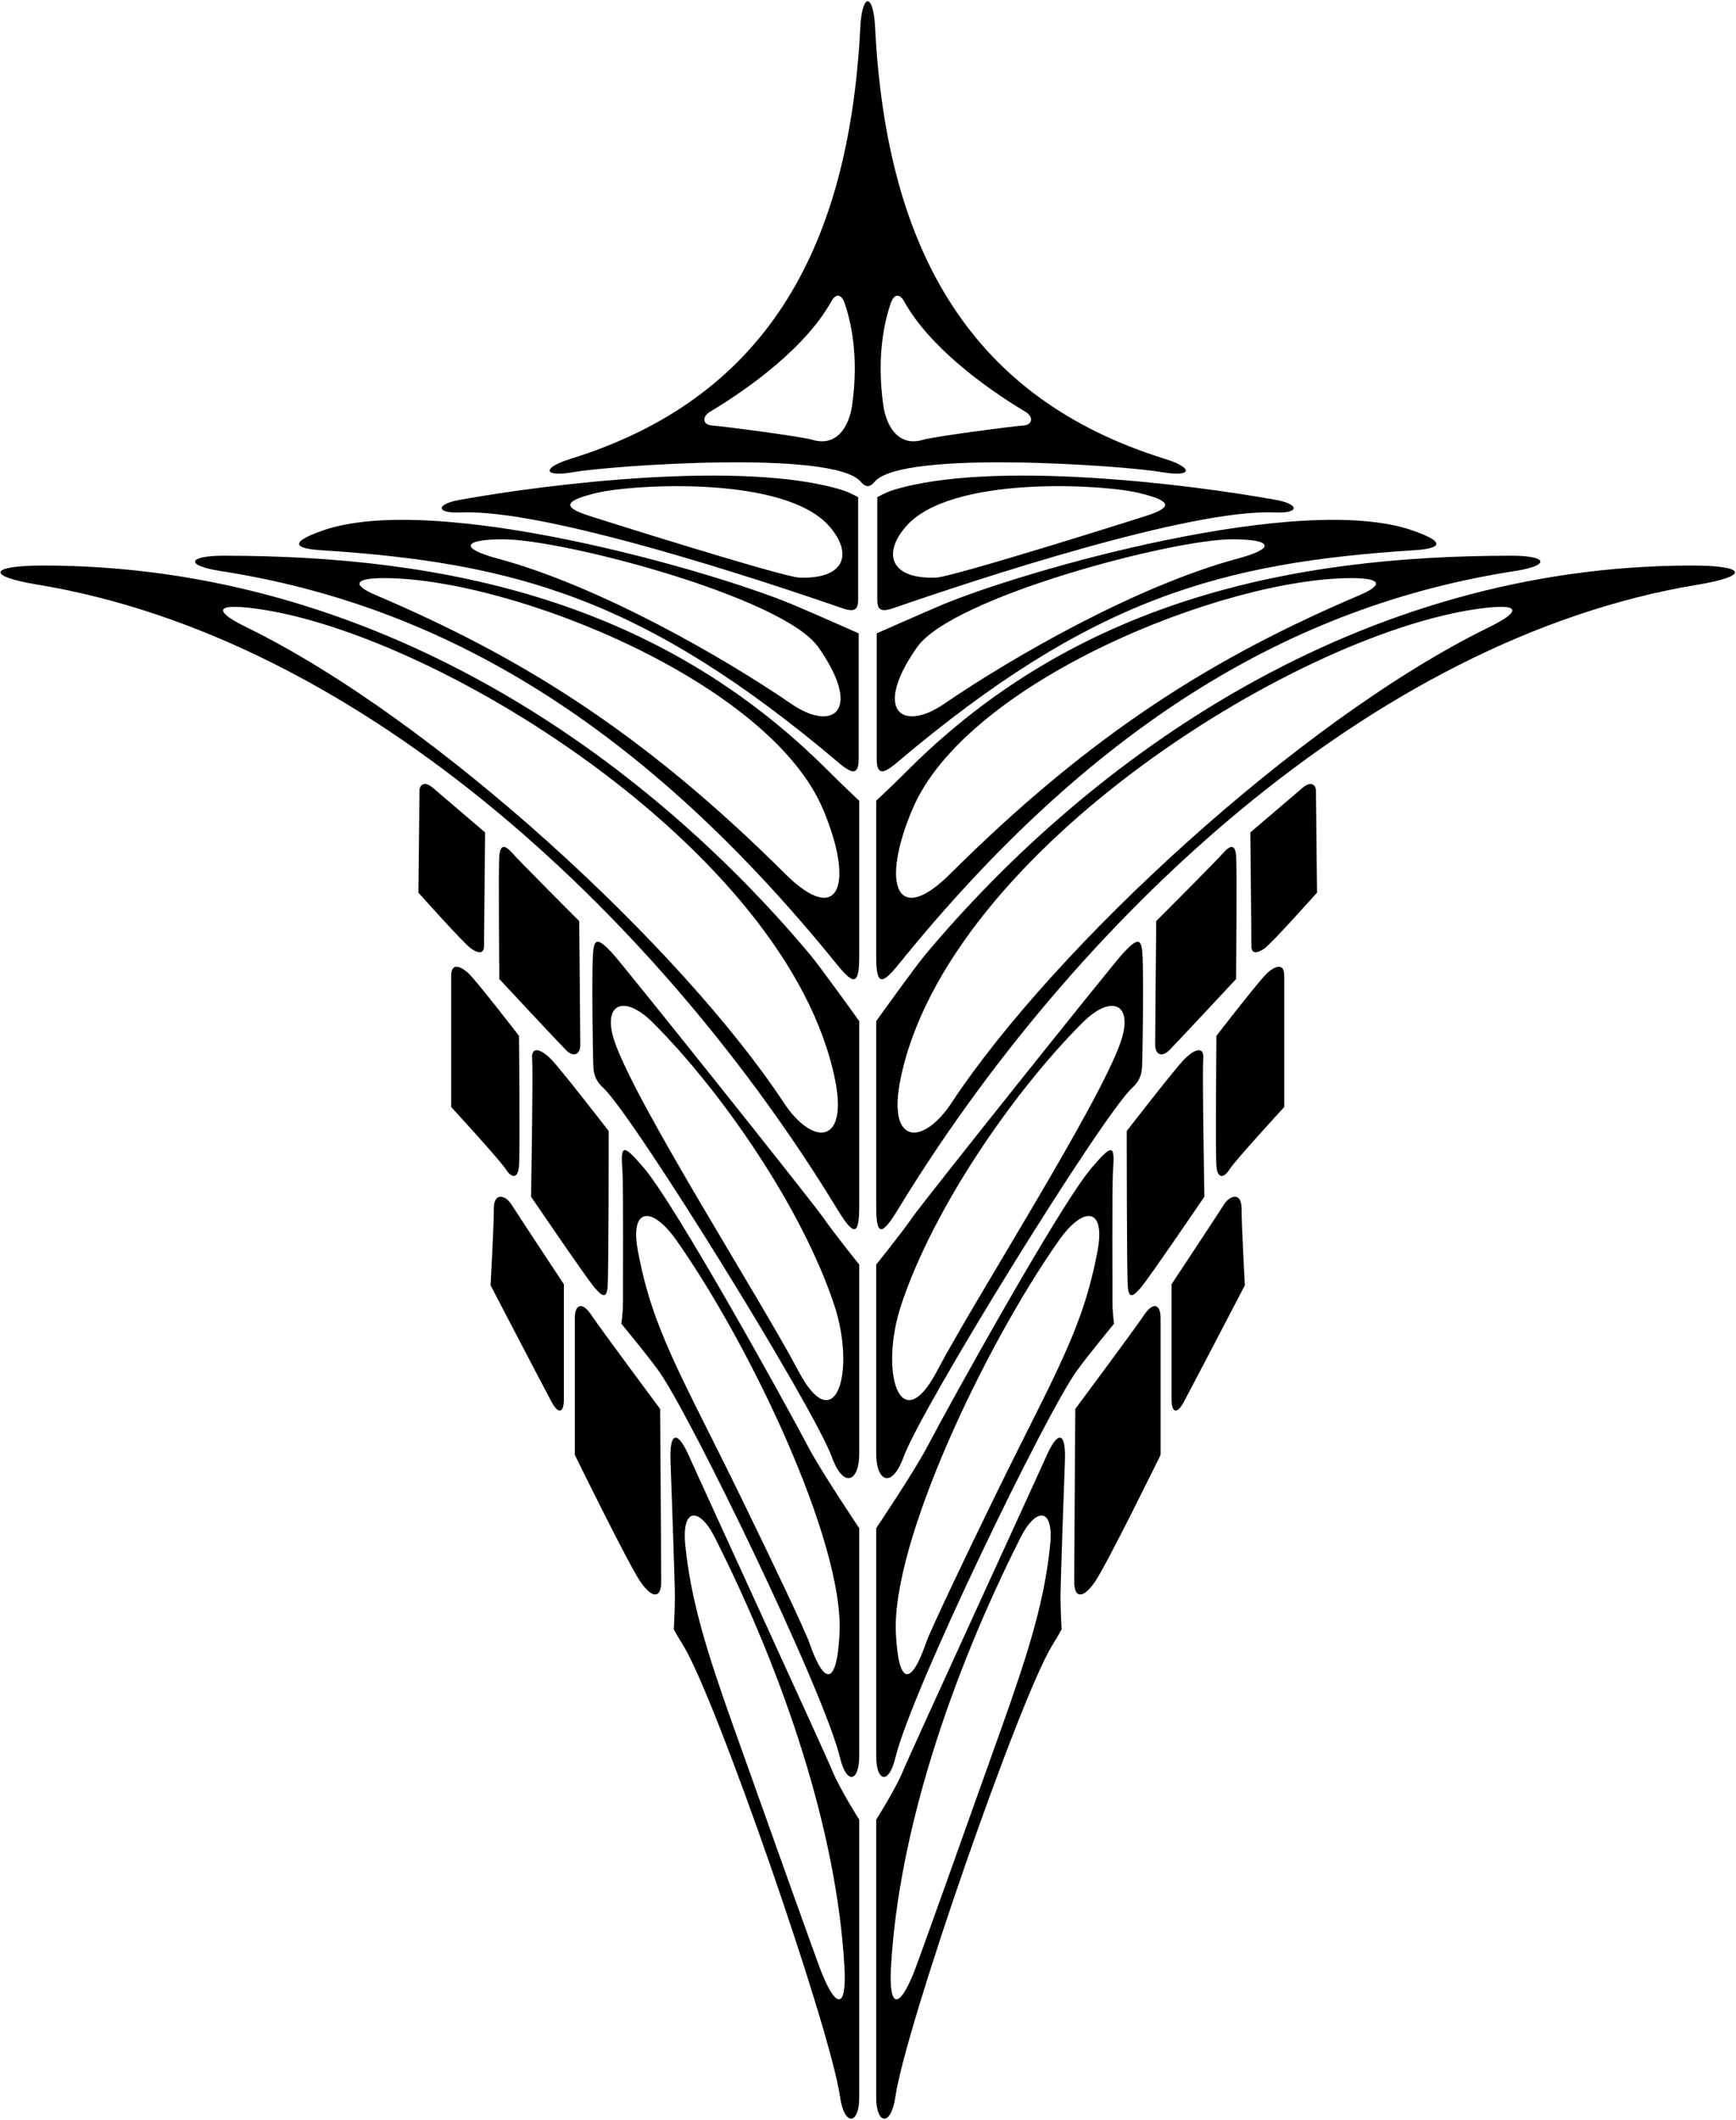 <?xml version="1.0" encoding="UTF-8"?>
<svg xmlns="http://www.w3.org/2000/svg" xmlns:xlink="http://www.w3.org/1999/xlink" width="529pt" height="646pt" viewBox="0 0 529 646" version="1.1">
<g id="surface1">
<path style=" stroke:none;fill-rule:nonzero;fill:rgb(0%,0%,0%);fill-opacity:1;" d="M 272.164 149.336 C 270 150 267.336 151.5 267.336 151.5 C 267.336 151.5 267.336 179.336 267.336 182.336 C 267.336 185.336 267.836 186.836 272.164 185.336 C 296.723 176.836 362.664 155 388.336 156.164 C 396.105 156.52 396.074 153.645 388.836 152.336 C 361.828 147.438 302.117 140.117 272.164 149.336 Z M 346.836 150.164 C 357.172 152.629 357.051 154.484 350.336 156.836 C 347.773 157.73 290.52 175.773 285.336 176 C 271.738 176.59 268.648 169.074 276 160.5 C 289.508 144.742 336.047 147.598 346.836 150.164 "/>
<path style=" stroke:none;fill-rule:nonzero;fill:rgb(0%,0%,0%);fill-opacity:1;" d="M 267.164 193 C 267.164 193 267.164 227.664 267.164 231.164 C 267.164 235.898 268.777 236.215 273.164 232.5 C 332.453 182.332 372.043 171.445 431 167.664 C 437.414 167.258 442.328 165.805 430.5 161.664 C 396.27 149.688 311.953 173.871 287 184.336 C 281.836 186.5 267.164 193 267.164 193 Z M 377.336 170.164 C 346.172 178.535 308.348 200.348 287.664 214.5 C 274.789 223.309 265.875 216.469 279.5 197.164 C 290.219 181.984 357.121 164.336 375.5 164.336 C 387.84 164.336 388.773 167.094 377.336 170.164 "/>
<path style=" stroke:none;fill-rule:nonzero;fill:rgb(0%,0%,0%);fill-opacity:1;" d="M 267 244 C 267 244 267 287.336 267 291.5 C 267 300.477 268.777 300.078 273.836 293.836 C 332.426 221.453 393.133 184.602 461.664 174 C 472.539 172.316 471.672 169.336 460.664 169.336 C 392.336 169.336 327.723 183.609 276.664 234.664 C 271.836 239.5 267 244 267 244 Z M 411.836 176.164 C 421.137 176.164 421.445 178.301 414.336 181.336 C 371.203 199.723 333.727 222.309 289.5 266.336 C 273.355 282.402 268.219 269.895 278 246.664 C 294.398 207.719 372.973 176.164 411.836 176.164 "/>
<path style=" stroke:none;fill-rule:nonzero;fill:rgb(0%,0%,0%);fill-opacity:1;" d="M 515.664 172.336 C 414.016 172.336 332.707 230.5 282.164 290.664 C 278.664 294.836 267 311.164 267 311.164 C 267 311.164 267 364.5 267 367.5 C 267 376.785 268.664 376.715 273.664 368.5 C 326.359 281.93 417.262 194.699 517.336 178.164 C 533.25 175.535 532.168 172.336 515.664 172.336 Z M 453.664 191.164 C 395.98 219.391 320.949 289.078 290 336 C 281.262 349.25 270.375 348.961 274.336 329.164 C 288.414 258.754 398.316 190.957 453.336 185.164 C 463.98 184.047 462.598 186.797 453.664 191.164 "/>
<path style=" stroke:none;fill-rule:nonzero;fill:rgb(0%,0%,0%);fill-opacity:1;" d="M 342.336 290.336 C 339.336 293.5 281.336 366.164 278 371 C 274.664 375.836 267 385.336 267 385.336 C 267 385.336 267 439.836 267 443 C 267 451.395 271.699 453.91 275.336 444 C 280.996 428.555 335.727 340.113 345 331.5 C 347.336 329.336 347.898 327.355 348 325.164 C 348.215 320.555 348.48 298.207 348.164 291.5 C 347.902 285.887 346.941 285.469 342.336 290.336 Z M 341.5 317.5 C 334.891 336.668 297.051 395.902 285.5 417.836 C 274.398 438.91 267.766 418.203 274.664 397.5 C 284.539 367.875 308.945 332.555 329.836 311.664 C 338.773 302.727 345.508 305.883 341.5 317.5 "/>
<path style=" stroke:none;fill-rule:nonzero;fill:rgb(0%,0%,0%);fill-opacity:1;" d="M 332.664 355.836 C 322.898 367.23 288.836 428.848 282.664 440.664 C 278.664 448.336 267 465.664 267 465.664 C 267 465.664 267 530.5 267 535.164 C 267 542.84 270.793 544.086 272.836 535.664 C 277.879 514.863 318.734 430.691 328.164 417.664 C 331.664 412.836 339.5 403.336 339.5 403.336 C 339.5 403.336 339 400.336 339 397 C 339 393.664 338.836 361 339.164 356.664 C 339.789 348.59 338.934 348.52 332.664 355.836 Z M 334.5 380.836 C 330.078 405.16 321.176 419.07 303.254 455.797 C 294.297 474.152 283.547 496.691 282.164 500.664 C 277.555 513.965 273.801 513.566 273 497.836 C 271.59 470.094 300.098 410.094 322.664 378 C 330.129 367.391 336.852 367.91 334.5 380.836 "/>
<path style=" stroke:none;fill-rule:nonzero;fill:rgb(0%,0%,0%);fill-opacity:1;" d="M 318.5 444.5 C 317 448 277.336 534.336 275.164 539.664 C 273 545 267 554.5 267 554.5 C 267 554.5 267 636.332 267 639.168 C 267 647.543 271.547 648.008 272.836 639 C 275.84 617.945 310.66 517.5 320.664 501.336 C 322.836 497.836 323.5 496.5 323.5 496.5 C 323.5 496.5 323.164 490.5 323.164 486.5 C 323.164 482.5 324.336 449.336 324.5 445.336 C 324.871 436.41 322.461 435.258 318.5 444.5 Z M 320 470.836 C 318.297 487.883 313.281 503.77 305.543 525.523 C 293.227 560.141 279.785 597.781 278.5 601 C 273.859 612.598 270.812 611.844 271.5 599.5 C 273.801 558.117 289.801 510.539 311 468.5 C 315.641 459.297 321.168 459.145 320 470.836 "/>
<path style=" stroke:none;fill-rule:nonzero;fill:rgb(0%,0%,0%);fill-opacity:1;" d="M 348.664 400.664 C 345.742 405.051 327.664 429.336 327.664 429.336 C 327.664 429.336 327.336 477 327.336 482 C 327.336 487 330 487.336 333.664 482 C 337.336 476.664 353.664 443.336 353.664 443.336 C 353.664 443.336 353.664 406 353.664 401.664 C 353.664 397.336 351.336 396.664 348.664 400.664 "/>
<path style=" stroke:none;fill-rule:nonzero;fill:rgb(0%,0%,0%);fill-opacity:1;" d="M 373 367 C 371.336 369.664 357 391.336 357 391.336 C 357 391.336 357 422 357 426.336 C 357 430.664 358.664 431 360.664 427.336 C 362.664 423.664 379.336 391.664 379.336 391.664 C 379.336 391.664 378.336 373.664 378.336 368.336 C 378.336 363 374.664 364.336 373 367 "/>
<path style=" stroke:none;fill-rule:nonzero;fill:rgb(0%,0%,0%);fill-opacity:1;" d="M 343.664 392 C 344 396 345.336 395 347.664 392.336 C 350 389.664 367 364.664 367 364.664 C 367 364.664 366.336 326.664 366.664 322.664 C 367 318.664 364 319.664 361 322.664 C 358 325.664 343.336 344.664 343.336 344.664 C 343.336 344.664 343.336 388 343.664 392 "/>
<path style=" stroke:none;fill-rule:nonzero;fill:rgb(0%,0%,0%);fill-opacity:1;" d="M 356.336 320 C 358.664 317.664 376.664 298.336 376.664 298.336 C 376.664 298.336 377 264 376.664 260.664 C 376.336 257.336 375 257.336 372.664 260 C 370.336 262.664 352.336 280.664 352.336 280.664 C 352.336 280.664 352 315.336 352 318.336 C 352 321.336 354 322.336 356.336 320 "/>
<path style=" stroke:none;fill-rule:nonzero;fill:rgb(0%,0%,0%);fill-opacity:1;" d="M 397 240 C 394.664 242 381 253.664 381 253.664 C 381 253.664 381.336 286 381.336 288.336 C 381.336 290.664 383 290.664 385.336 289 C 387.664 287.336 401.336 272 401.336 272 C 401.336 272 401 243 401 241 C 401 239 399.336 238 397 240 "/>
<path style=" stroke:none;fill-rule:nonzero;fill:rgb(0%,0%,0%);fill-opacity:1;" d="M 386.336 296.336 C 384 298.336 370.664 315.664 370.664 315.664 C 370.664 315.664 370.336 351.336 370.664 355.336 C 371 359.336 373 359 374.664 356.336 C 376.336 353.664 391.336 337.336 391.336 337.336 C 391.336 337.336 391.336 301.336 391.336 297.336 C 391.336 293.336 388.664 294.336 386.336 296.336 "/>
<path style=" stroke:none;fill-rule:nonzero;fill:rgb(0%,0%,0%);fill-opacity:1;" d="M 140.488 156.164 C 166.156 155 232.102 176.836 256.656 185.336 C 260.988 186.836 261.488 185.336 261.488 182.336 C 261.488 179.336 261.488 151.5 261.488 151.5 C 261.488 151.5 258.824 150 256.656 149.336 C 226.707 140.117 166.996 147.438 139.988 152.336 C 132.75 153.645 132.715 156.52 140.488 156.164 Z M 181.988 150.164 C 192.777 147.598 239.316 144.742 252.824 160.5 C 260.176 169.074 257.086 176.59 243.488 176 C 238.305 175.773 181.051 157.73 178.488 156.836 C 171.773 154.484 171.652 152.629 181.988 150.164 "/>
<path style=" stroke:none;fill-rule:nonzero;fill:rgb(0%,0%,0%);fill-opacity:1;" d="M 97.824 167.664 C 156.777 171.445 196.367 182.332 255.656 232.5 C 260.047 236.215 261.656 235.898 261.656 231.164 C 261.656 227.664 261.656 193 261.656 193 C 261.656 193 246.988 186.5 241.824 184.336 C 216.871 173.871 132.555 149.688 98.324 161.664 C 86.496 165.805 91.41 167.258 97.824 167.664 Z M 153.324 164.336 C 171.703 164.336 238.605 181.984 249.324 197.164 C 262.949 216.469 254.031 223.309 241.156 214.5 C 220.477 200.348 182.652 178.535 151.488 170.164 C 140.051 167.094 140.984 164.336 153.324 164.336 "/>
<path style=" stroke:none;fill-rule:nonzero;fill:rgb(0%,0%,0%);fill-opacity:1;" d="M 68.156 169.336 C 57.152 169.336 56.285 172.316 67.156 174 C 135.691 184.602 196.398 221.453 254.988 293.836 C 260.047 300.078 261.824 300.477 261.824 291.5 C 261.824 287.336 261.824 244 261.824 244 C 261.824 244 256.988 239.5 252.156 234.664 C 201.102 183.609 136.488 169.336 68.156 169.336 Z M 239.324 266.336 C 195.098 222.309 157.617 199.723 114.488 181.336 C 107.375 178.301 107.688 176.164 116.988 176.164 C 155.852 176.164 234.422 207.719 250.824 246.664 C 260.605 269.895 255.469 282.402 239.324 266.336 "/>
<path style=" stroke:none;fill-rule:nonzero;fill:rgb(0%,0%,0%);fill-opacity:1;" d="M 13.156 172.336 C -3.344 172.336 -4.426 175.535 11.488 178.164 C 111.562 194.699 202.465 281.93 255.156 368.5 C 260.156 376.715 261.824 376.785 261.824 367.5 C 261.824 364.5 261.824 311.164 261.824 311.164 C 261.824 311.164 250.156 294.836 246.656 290.664 C 196.117 230.5 114.809 172.336 13.156 172.336 Z M 238.824 336 C 207.871 289.078 132.844 219.391 75.156 191.164 C 66.227 186.797 64.844 184.047 75.488 185.164 C 130.508 190.957 240.406 258.754 254.488 329.164 C 258.449 348.961 247.562 349.25 238.824 336 "/>
<path style=" stroke:none;fill-rule:nonzero;fill:rgb(0%,0%,0%);fill-opacity:1;" d="M 186.488 290.336 C 181.883 285.469 180.922 285.887 180.656 291.5 C 180.344 298.207 180.609 320.555 180.824 325.164 C 180.926 327.355 181.488 329.336 183.824 331.5 C 193.098 340.113 247.828 428.555 253.488 444 C 257.121 453.91 261.824 451.395 261.824 443 C 261.824 439.836 261.824 385.336 261.824 385.336 C 261.824 385.336 254.156 375.836 250.824 371 C 247.488 366.164 189.488 293.5 186.488 290.336 Z M 243.324 417.836 C 231.773 395.902 193.934 336.668 187.324 317.5 C 183.316 305.883 190.051 302.727 198.988 311.664 C 219.879 332.555 244.281 367.875 254.156 397.5 C 261.059 418.203 254.422 438.91 243.324 417.836 "/>
<path style=" stroke:none;fill-rule:nonzero;fill:rgb(0%,0%,0%);fill-opacity:1;" d="M 196.156 355.836 C 189.891 348.52 189.035 348.59 189.656 356.664 C 189.988 361 189.824 393.664 189.824 397 C 189.824 400.336 189.324 403.336 189.324 403.336 C 189.324 403.336 197.156 412.836 200.656 417.664 C 210.09 430.691 250.945 514.863 255.988 535.664 C 258.031 544.086 261.824 542.84 261.824 535.164 C 261.824 530.5 261.824 465.664 261.824 465.664 C 261.824 465.664 250.156 448.336 246.156 440.664 C 239.988 428.848 205.926 367.23 196.156 355.836 Z M 255.824 497.836 C 255.023 513.566 251.27 513.965 246.656 500.664 C 245.277 496.691 234.527 474.152 225.566 455.797 C 207.648 419.07 198.746 405.16 194.324 380.836 C 191.973 367.91 198.695 367.391 206.156 378 C 228.727 410.094 257.234 470.094 255.824 497.836 "/>
<path style=" stroke:none;fill-rule:nonzero;fill:rgb(0%,0%,0%);fill-opacity:1;" d="M 210.324 444.5 C 206.363 435.258 203.953 436.41 204.324 445.336 C 204.488 449.336 205.656 482.5 205.656 486.5 C 205.656 490.5 205.324 496.5 205.324 496.5 C 205.324 496.5 205.988 497.836 208.156 501.336 C 218.164 517.5 252.98 617.945 255.988 639 C 257.277 648.008 261.824 647.543 261.824 639.168 C 261.824 636.332 261.824 554.5 261.824 554.5 C 261.824 554.5 255.824 545 253.656 539.664 C 251.488 534.336 211.824 448 210.324 444.5 Z M 250.324 601 C 249.035 597.781 235.598 560.141 223.281 525.523 C 215.543 503.77 210.527 487.883 208.824 470.836 C 207.652 459.145 213.184 459.297 217.824 468.5 C 239.023 510.539 255.023 558.117 257.324 599.5 C 258.008 611.844 254.965 612.598 250.324 601 "/>
<path style=" stroke:none;fill-rule:nonzero;fill:rgb(0%,0%,0%);fill-opacity:1;" d="M 180.156 400.664 C 177.488 396.664 175.156 397.336 175.156 401.664 C 175.156 406 175.156 443.336 175.156 443.336 C 175.156 443.336 191.488 476.664 195.156 482 C 198.824 487.336 201.488 487 201.488 482 C 201.488 477 201.156 429.336 201.156 429.336 C 201.156 429.336 183.078 405.051 180.156 400.664 "/>
<path style=" stroke:none;fill-rule:nonzero;fill:rgb(0%,0%,0%);fill-opacity:1;" d="M 150.488 368.336 C 150.488 373.664 149.488 391.664 149.488 391.664 C 149.488 391.664 166.156 423.664 168.156 427.336 C 170.156 431 171.824 430.664 171.824 426.336 C 171.824 422 171.824 391.336 171.824 391.336 C 171.824 391.336 157.488 369.664 155.824 367 C 154.156 364.336 150.488 363 150.488 368.336 "/>
<path style=" stroke:none;fill-rule:nonzero;fill:rgb(0%,0%,0%);fill-opacity:1;" d="M 181.156 392.336 C 183.488 395 184.824 396 185.156 392 C 185.488 388 185.488 344.664 185.488 344.664 C 185.488 344.664 170.824 325.664 167.824 322.664 C 164.824 319.664 161.824 318.664 162.156 322.664 C 162.488 326.664 161.824 364.664 161.824 364.664 C 161.824 364.664 178.824 389.664 181.156 392.336 "/>
<path style=" stroke:none;fill-rule:nonzero;fill:rgb(0%,0%,0%);fill-opacity:1;" d="M 156.156 260 C 153.824 257.336 152.488 257.336 152.156 260.664 C 151.824 264 152.156 298.336 152.156 298.336 C 152.156 298.336 170.156 317.664 172.488 320 C 174.824 322.336 176.824 321.336 176.824 318.336 C 176.824 315.336 176.488 280.664 176.488 280.664 C 176.488 280.664 158.488 262.664 156.156 260 "/>
<path style=" stroke:none;fill-rule:nonzero;fill:rgb(0%,0%,0%);fill-opacity:1;" d="M 143.488 289 C 145.824 290.664 147.488 290.664 147.488 288.336 C 147.488 286 147.824 253.664 147.824 253.664 C 147.824 253.664 134.156 242 131.824 240 C 129.488 238 127.824 239 127.824 241 C 127.824 243 127.488 272 127.488 272 C 127.488 272 141.156 287.336 143.488 289 "/>
<path style=" stroke:none;fill-rule:nonzero;fill:rgb(0%,0%,0%);fill-opacity:1;" d="M 158.156 355.336 C 158.488 351.336 158.156 315.664 158.156 315.664 C 158.156 315.664 144.824 298.336 142.488 296.336 C 140.156 294.336 137.488 293.336 137.488 297.336 C 137.488 301.336 137.488 337.336 137.488 337.336 C 137.488 337.336 152.488 353.664 154.156 356.336 C 155.824 359 157.824 359.336 158.156 355.336 "/>
<path style=" stroke:none;fill-rule:nonzero;fill:rgb(0%,0%,0%);fill-opacity:1;" d="M 353.836 143.836 C 363.488 145.535 363.777 142.559 355 139.836 C 296.648 121.723 270.168 77.516 266.664 8.332 C 266.133 -2.262 262.691 -2.246 262.156 8.332 C 258.656 77.516 232.176 121.723 173.824 139.836 C 165.047 142.559 165.336 145.535 174.988 143.836 C 185.438 141.988 254.047 136.898 262.324 146.836 C 263.758 148.555 265.066 148.555 266.5 146.836 C 274.777 136.898 343.387 141.988 353.836 143.836 Z M 259.656 123.5 C 258.773 129.684 255.207 136.316 247.488 134 C 244.156 133 219.824 129.836 216.988 129.664 C 214.156 129.5 213.824 127 216.324 125.5 C 229.195 117.777 245.73 105.5 253.324 91.832 C 254.621 89.5 256.359 89.277 257.488 92.668 C 260.777 102.531 261.09 113.469 259.656 123.5 Z M 269.164 123.5 C 267.734 113.469 268.047 102.531 271.336 92.668 C 272.465 89.277 274.203 89.5 275.5 91.832 C 283.094 105.5 299.629 117.777 312.5 125.5 C 315 127 314.664 129.5 311.836 129.664 C 309 129.836 284.664 133 281.336 134 C 273.617 136.316 270.051 129.684 269.164 123.5 "/>
</g>
</svg>
